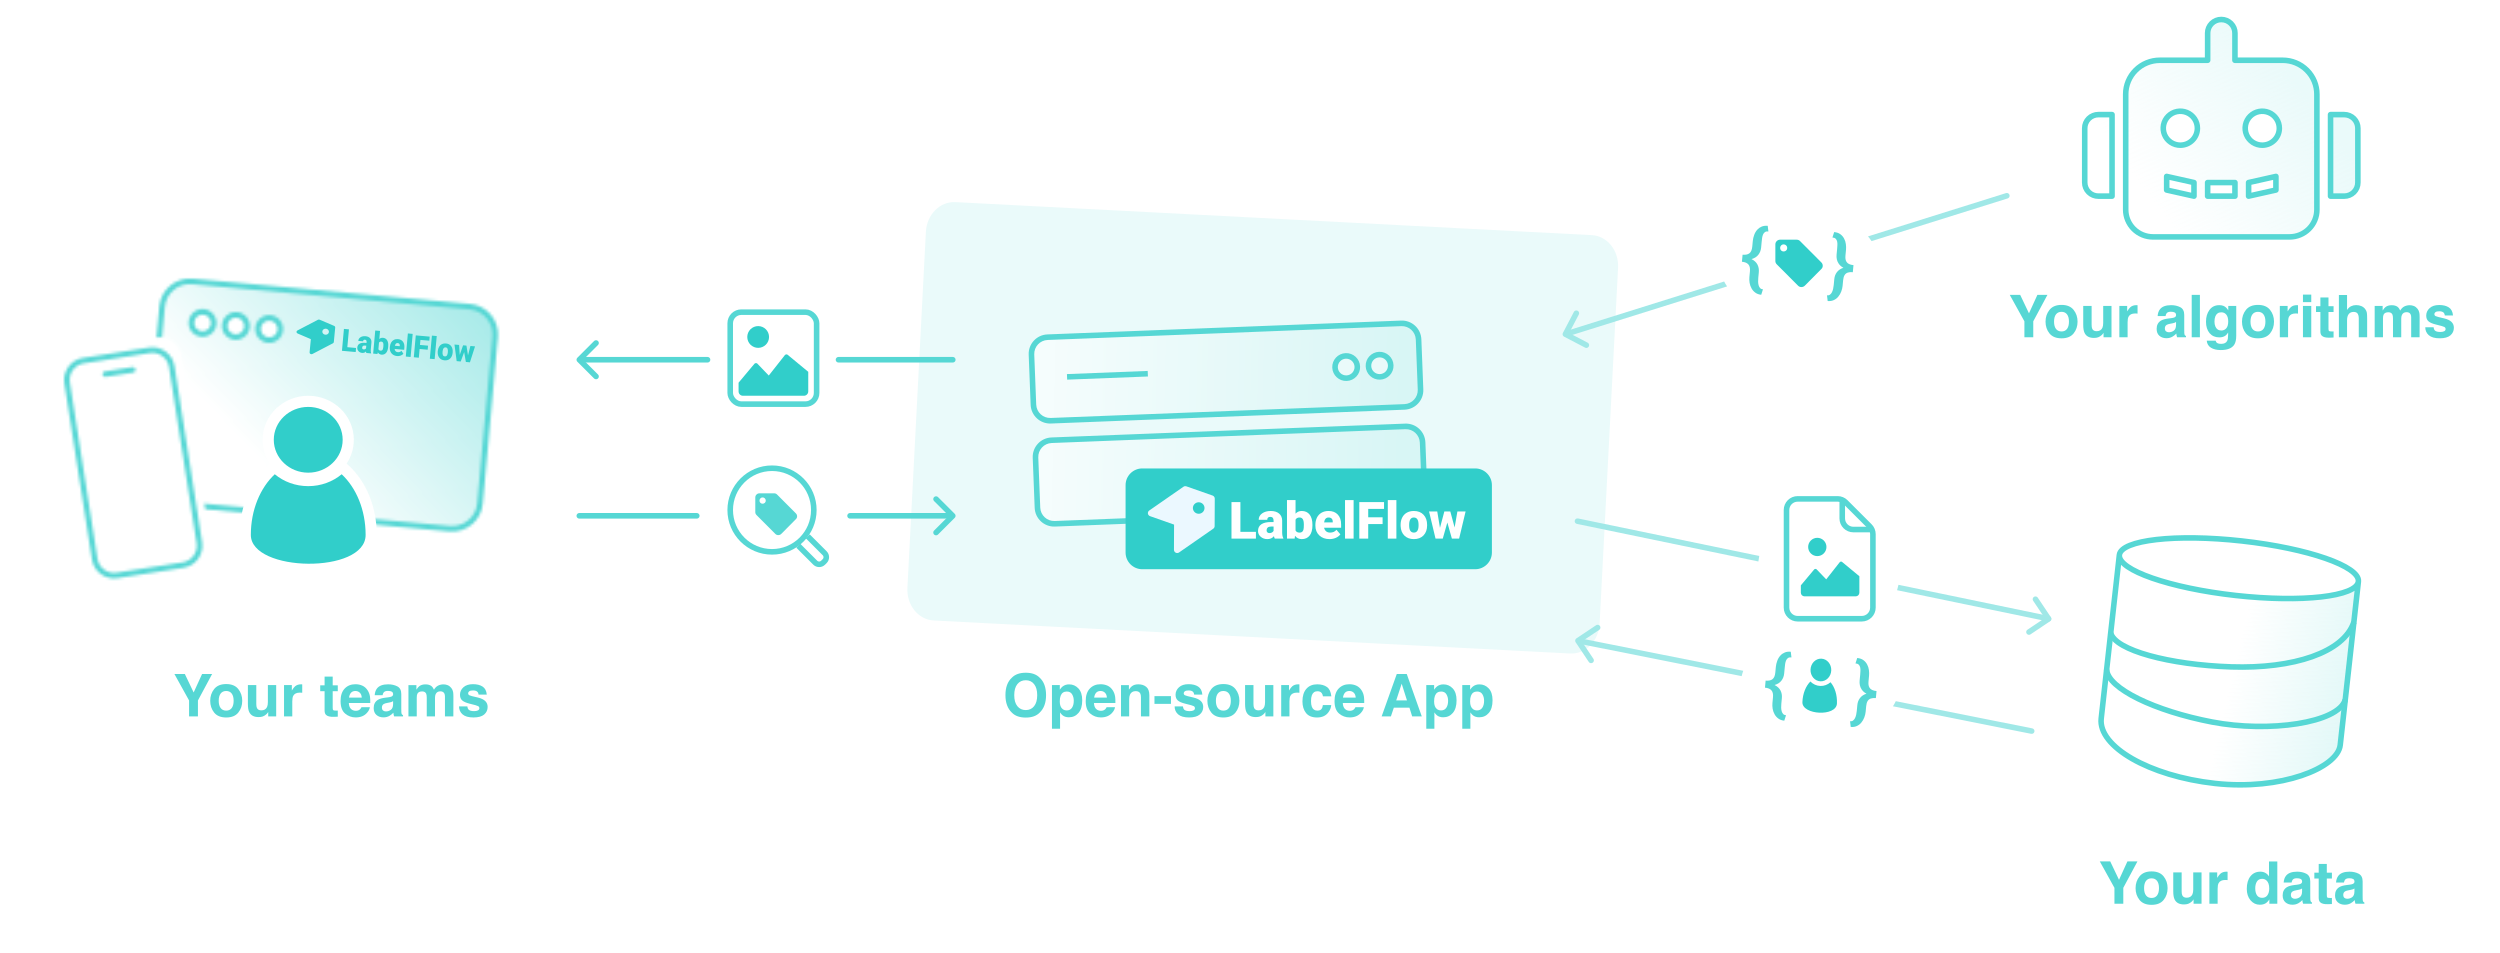 <svg xmlns="http://www.w3.org/2000/svg" width="897" height="342" fill="none" viewBox="0 0 897 342"><g clip-path="url(#clip0)"><path fill="#EAFAFA" d="M571.159 84.368L342.775 72.518C337.259 72.232 332.529 77.006 332.208 83.182L325.58 210.927C325.26 217.102 329.471 222.341 334.987 222.627L563.37 234.476C568.886 234.763 573.617 229.988 573.937 223.813L580.565 96.068C580.886 89.892 576.674 84.654 571.159 84.368Z"/><path fill="#fff" d="M794.736 281.093C818.417 283.722 838.758 275.559 839.672 267.323L846.189 208.641C843.357 213.698 826.038 216.328 802.357 213.698C778.676 211.069 759.867 204.198 760.431 199.119L753.915 257.8C752.8 267.838 771.055 278.463 794.736 281.093Z"/><path fill="url(#paint0_linear)" fill-opacity=".5" d="M794.736 281.093C818.417 283.722 838.758 275.559 839.672 267.323L846.189 208.641C843.357 213.698 826.038 216.328 802.357 213.698C778.676 211.069 759.867 204.198 760.431 199.119L753.915 257.8C752.8 267.838 771.055 278.463 794.736 281.093Z"/><path fill="#fff" d="M846.188 208.642C845.589 214.043 825.905 216.29 802.224 213.66C778.543 211.031 759.831 204.52 760.431 199.119C761.031 193.717 780.715 191.47 804.396 194.1C828.077 196.73 846.788 203.24 846.188 208.642Z"/><path stroke="#56D7D4" stroke-width="2" d="M846.188 208.642C845.589 214.043 825.905 216.29 802.224 213.66C778.543 211.031 759.831 204.52 760.431 199.119M846.188 208.642C846.788 203.24 828.077 196.73 804.396 194.1C780.715 191.47 761.031 193.717 760.431 199.119M846.188 208.642C843.216 235.409 842.645 240.556 839.672 267.323C838.758 275.559 818.417 283.722 794.736 281.093C771.055 278.463 752.8 267.838 753.915 257.8C756.887 231.033 757.459 225.886 760.431 199.119"/><path stroke="#56D7D4" stroke-width="2" d="M844.573 223.194C840.955 234.158 822.761 240.016 800.553 239.279C778.344 238.543 758.968 233.309 757.322 227.127"/><path stroke="#56D7D4" stroke-width="2" d="M841.477 251.075C838.994 259.431 814.094 262.975 793.664 259.053C773.235 255.132 756.279 247.055 755.863 240.265"/><path stroke="#A0E8E7" stroke-linecap="round" stroke-linejoin="round" stroke-width="2" d="M569.18 123.838L561.659 119.908L565.589 112.388"/><path fill="#A0E8E7" fill-rule="evenodd" d="M563.269 118.356C562.742 118.521 562.448 119.082 562.614 119.609C562.779 120.136 563.34 120.429 563.867 120.264L619.678 102.763C619.285 102.19 618.932 101.601 618.621 100.999L563.269 118.356ZM670.24 84.812C670.701 85.362 671.124 85.929 671.506 86.511L720.354 71.194C720.881 71.029 721.174 70.468 721.009 69.941C720.844 69.414 720.283 69.121 719.756 69.286L670.24 84.812Z" clip-rule="evenodd"/><path fill="#56D7D4" d="M631.931 105.762L632.549 103.805C632.126 103.783 631.791 103.641 631.543 103.379C631.303 103.127 631.126 102.804 631.01 102.411C630.894 102.017 630.828 101.582 630.814 101.105C630.807 100.636 630.825 100.175 630.868 99.72L631.062 97.66C631.156 96.657 630.995 95.749 630.578 94.936C630.162 94.124 629.45 93.466 628.443 92.963C629.518 92.656 630.336 92.138 630.898 91.409C631.468 90.68 631.8 89.815 631.894 88.812L632.088 86.752C632.131 86.297 632.183 85.838 632.243 85.376C632.313 84.907 632.429 84.489 632.591 84.121C632.753 83.754 632.984 83.47 633.283 83.268C633.584 83.058 633.99 82.986 634.502 83.052L634.259 81.027C633.442 80.95 632.724 81.039 632.105 81.296C631.485 81.552 630.972 81.907 630.563 82.362C630.072 82.885 629.689 83.521 629.415 84.269C629.141 85.008 628.971 85.736 628.903 86.452L628.709 88.512C628.602 89.65 628.264 90.438 627.696 90.878C627.128 91.317 626.308 91.487 625.238 91.386L625 93.914C626.07 94.015 626.844 94.334 627.32 94.872C627.796 95.41 627.982 96.239 627.876 97.36L627.682 99.42C627.62 100.086 627.644 100.772 627.756 101.48C627.876 102.197 628.111 102.865 628.46 103.484C628.787 104.076 629.237 104.582 629.809 105.001C630.39 105.43 631.097 105.683 631.931 105.762ZM655.527 105.968L655.769 108.006C656.603 108.084 657.341 107.971 657.981 107.666C658.63 107.37 659.171 106.949 659.605 106.403C660.037 105.883 660.383 105.278 660.643 104.588C660.903 103.899 661.065 103.225 661.126 102.568L661.32 100.508C661.358 100.112 661.42 99.761 661.509 99.454C661.606 99.141 661.729 98.872 661.878 98.648C662.155 98.232 662.535 97.949 663.016 97.798C663.499 97.64 664.09 97.593 664.789 97.659L665.027 95.131C664.403 95.073 663.876 94.942 663.444 94.74C663.021 94.539 662.704 94.254 662.492 93.885C662.33 93.615 662.22 93.294 662.162 92.923C662.112 92.553 662.109 92.132 662.153 91.66L662.347 89.6C662.407 88.96 662.39 88.291 662.294 87.593C662.207 86.888 662.005 86.24 661.686 85.649C661.356 84.997 660.901 84.461 660.32 84.041C659.74 83.612 658.999 83.355 658.097 83.27L657.481 85.215C657.996 85.246 658.382 85.393 658.638 85.655C658.895 85.909 659.068 86.231 659.159 86.622C659.25 87.013 659.281 87.445 659.254 87.919C659.235 88.385 659.205 88.845 659.162 89.3L658.968 91.36C658.913 91.942 658.941 92.501 659.052 93.039C659.164 93.568 659.369 94.059 659.666 94.512C659.867 94.82 660.112 95.106 660.401 95.372C660.691 95.637 661.03 95.873 661.418 96.08C660.901 96.243 660.447 96.46 660.057 96.729C659.675 96.991 659.348 97.3 659.077 97.657C658.805 98.014 658.59 98.406 658.43 98.833C658.28 99.261 658.181 99.719 658.135 100.208L657.941 102.268C657.898 102.723 657.826 103.18 657.723 103.638C657.62 104.104 657.474 104.519 657.287 104.884C657.1 105.249 656.86 105.533 656.569 105.735C656.286 105.946 655.939 106.024 655.527 105.968Z"/><path fill="#31CECA" d="M653.482 94.141C653.827 94.487 654 94.892 654 95.358C654 95.824 653.827 96.216 653.482 96.535L647.55 102.521C647.205 102.84 646.801 103 646.336 103C645.872 103 645.48 102.84 645.162 102.521L637.518 94.859C637.173 94.513 637 94.114 637 93.662V87.676C637 87.224 637.166 86.831 637.498 86.499C637.829 86.166 638.234 86 638.712 86H644.644C645.122 86 645.52 86.16 645.838 86.479L653.482 94.141ZM639.966 90.23C640.324 90.23 640.63 90.11 640.882 89.871C641.134 89.632 641.26 89.332 641.26 88.973C641.26 88.614 641.134 88.308 640.882 88.055C640.63 87.802 640.324 87.676 639.966 87.676C639.608 87.676 639.309 87.802 639.07 88.055C638.831 88.308 638.712 88.614 638.712 88.973C638.712 89.332 638.831 89.632 639.07 89.871C639.309 90.11 639.608 90.23 639.966 90.23Z"/><path fill="url(#paint1_linear)" fill-opacity=".5" fill-rule="evenodd" d="M375.852 120.985C372.541 121.115 369.962 123.904 370.092 127.215L370.795 145.201C370.925 148.512 373.714 151.092 377.025 150.962L503.928 145.997C507.239 145.868 509.819 143.079 509.689 139.767L508.985 121.781C508.856 118.47 506.067 115.891 502.755 116.02L375.852 120.985ZM495.157 135.224C497.364 135.138 499.084 133.278 498.997 131.071C498.911 128.863 497.052 127.144 494.844 127.23C492.637 127.317 490.917 129.176 491.004 131.384C491.09 133.591 492.949 135.31 495.157 135.224ZM487.007 131.54C487.094 133.747 485.374 135.607 483.167 135.693C480.959 135.779 479.1 134.06 479.013 131.853C478.927 129.645 480.646 127.786 482.854 127.699C485.061 127.613 486.921 129.332 487.007 131.54ZM377.299 157.957C373.988 158.086 371.408 160.876 371.538 164.187L372.242 182.173C372.371 185.484 375.16 188.063 378.472 187.933L505.375 182.969C508.686 182.839 511.265 180.05 511.135 176.739L510.432 158.753C510.302 155.442 507.513 152.862 504.202 152.992L377.299 157.957Z" clip-rule="evenodd"/><path fill="#56D7D4" d="M370.092 127.215L369.092 127.254L370.092 127.215ZM370.795 145.201L371.794 145.162L370.795 145.201ZM377.025 150.962L377.064 151.961L377.025 150.962ZM503.928 145.997L503.889 144.998L503.928 145.997ZM509.689 139.767L510.688 139.728L509.689 139.767ZM508.985 121.781L507.986 121.82L508.985 121.781ZM371.538 164.187L370.539 164.226L371.538 164.187ZM377.299 157.957L377.338 158.956L377.299 157.957ZM372.242 182.173L373.241 182.134L372.242 182.173ZM511.135 176.739L510.136 176.778L511.135 176.739ZM510.432 158.753L511.431 158.714L510.432 158.753ZM504.202 152.992L504.163 151.993L504.202 152.992ZM371.091 127.176C370.983 124.417 373.132 122.092 375.892 121.984L375.813 119.986C371.95 120.137 368.941 123.391 369.092 127.254L371.091 127.176ZM371.794 145.162L371.091 127.176L369.092 127.254L369.796 145.24L371.794 145.162ZM376.986 149.963C374.227 150.071 371.902 147.921 371.794 145.162L369.796 145.24C369.947 149.103 373.201 152.112 377.064 151.961L376.986 149.963ZM503.889 144.998L376.986 149.963L377.064 151.961L503.967 146.997L503.889 144.998ZM508.69 139.806C508.798 142.566 506.648 144.89 503.889 144.998L503.967 146.997C507.83 146.845 510.839 143.591 510.688 139.728L508.69 139.806ZM507.986 121.82L508.69 139.806L510.688 139.728L509.985 121.742L507.986 121.82ZM502.794 117.019C505.554 116.912 507.878 119.061 507.986 121.82L509.985 121.742C509.833 117.879 506.579 114.87 502.716 115.021L502.794 117.019ZM375.892 121.984L502.794 117.019L502.716 115.021L375.813 119.986L375.892 121.984ZM497.998 131.11C498.063 132.765 496.773 134.16 495.118 134.225L495.196 136.223C497.955 136.115 500.105 133.791 499.997 131.032L497.998 131.11ZM494.883 128.229C496.539 128.165 497.933 129.454 497.998 131.11L499.997 131.032C499.889 128.272 497.564 126.123 494.805 126.231L494.883 128.229ZM492.003 131.344C491.938 129.689 493.228 128.294 494.883 128.229L494.805 126.231C492.046 126.339 489.896 128.663 490.004 131.423L492.003 131.344ZM495.118 134.225C493.462 134.29 492.068 133 492.003 131.344L490.004 131.423C490.112 134.182 492.437 136.331 495.196 136.223L495.118 134.225ZM483.206 136.692C485.965 136.584 488.114 134.26 488.006 131.501L486.008 131.579C486.073 133.234 484.783 134.629 483.128 134.694L483.206 136.692ZM478.014 131.892C478.122 134.651 480.446 136.8 483.206 136.692L483.128 134.694C481.472 134.759 480.077 133.469 480.013 131.813L478.014 131.892ZM482.815 126.7C480.056 126.808 477.906 129.132 478.014 131.892L480.013 131.813C479.948 130.158 481.237 128.763 482.893 128.698L482.815 126.7ZM488.006 131.501C487.899 128.741 485.574 126.592 482.815 126.7L482.893 128.698C484.549 128.634 485.943 129.923 486.008 131.579L488.006 131.501ZM372.537 164.148C372.429 161.388 374.579 159.064 377.338 158.956L377.26 156.958C373.397 157.109 370.388 160.363 370.539 164.226L372.537 164.148ZM373.241 182.134L372.537 164.148L370.539 164.226L371.242 182.212L373.241 182.134ZM378.433 186.934C375.673 187.042 373.349 184.893 373.241 182.134L371.242 182.212C371.394 186.075 374.648 189.084 378.511 188.933L378.433 186.934ZM505.335 181.97L378.433 186.934L378.511 188.933L505.414 183.968L505.335 181.97ZM510.136 176.778C510.244 179.537 508.095 181.862 505.335 181.97L505.414 183.968C509.277 183.817 512.286 180.563 512.135 176.7L510.136 176.778ZM509.432 158.792L510.136 176.778L512.135 176.7L511.431 158.714L509.432 158.792ZM504.241 153.991C507 153.883 509.325 156.033 509.432 158.792L511.431 158.714C511.28 154.851 508.026 151.842 504.163 151.993L504.241 153.991ZM377.338 158.956L504.241 153.991L504.163 151.993L377.26 156.958L377.338 158.956Z"/><path stroke="#56D7D4" stroke-width="2" d="M382.857 135.22L411.835 134.086"/><path stroke="#56D7D4" stroke-linecap="round" stroke-linejoin="round" stroke-width="2" d="M207.857 185.075H250M339.857 185.075H305"/><path stroke="#56D7D4" stroke-linecap="round" stroke-linejoin="round" stroke-width="2" d="M335.857 191.075L341.857 185.075L335.857 179.074"/><path stroke="#56D7D4" stroke-linecap="round" stroke-linejoin="round" stroke-width="2" d="M209.857 129.074H253.857M341.857 129.074H300.857H341.857Z"/><path stroke="#56D7D4" stroke-linecap="round" stroke-linejoin="round" stroke-width="2" d="M213.857 135.074L207.857 129.074L213.857 123.074"/><path stroke="#56D7D4" stroke-width="2" d="M641 183C641 180.791 642.791 179 645 179H659.343C660.404 179 661.421 179.422 662.172 180.172L670.828 188.829C671.579 189.579 672 190.596 672 191.657V218C672 220.209 670.209 222 668 222H645C642.791 222 641 220.209 641 218V183Z"/><path stroke="#56D7D4" stroke-width="2" d="M661 179V186C661 188.209 662.791 190 665 190H672"/><path fill="#31CECA" d="M655.328 196.25C655.328 197.12 654.982 197.955 654.367 198.57C653.751 199.186 652.917 199.531 652.046 199.531C651.176 199.531 650.342 199.186 649.726 198.57C649.111 197.955 648.765 197.12 648.765 196.25C648.765 195.38 649.111 194.545 649.726 193.93C650.342 193.314 651.176 192.969 652.046 192.969C652.917 192.969 653.751 193.314 654.367 193.93C654.982 194.545 655.328 195.38 655.328 196.25V196.25ZM660.873 201.57C660.75 201.508 660.611 201.487 660.475 201.508C660.339 201.53 660.213 201.594 660.116 201.692L655.246 207.873L651.755 204.235C651.629 204.151 651.478 204.114 651.327 204.128C651.176 204.143 651.035 204.21 650.928 204.317L646.143 210.031V212.656C646.143 213.004 646.281 213.338 646.527 213.584C646.773 213.83 647.107 213.969 647.455 213.969H665.83C666.003 213.969 666.173 213.935 666.333 213.869C666.492 213.803 666.637 213.706 666.758 213.584C666.88 213.462 666.977 213.318 667.043 213.159C667.109 212.999 667.143 212.829 667.143 212.656V206.75L660.873 201.57V201.57Z"/><path fill="#56D7D4" d="M72.504 241.84H76.104L71.019 251.329V257.043H67.842V251.329L62.582 241.84H66.326L69.482 248.462L72.504 241.84ZM81.158 254.97C82.017 254.97 82.677 254.664 83.138 254.052C83.599 253.44 83.829 252.57 83.829 251.442C83.829 250.315 83.599 249.448 83.138 248.843C82.677 248.231 82.017 247.925 81.158 247.925C80.298 247.925 79.635 248.231 79.167 248.843C78.707 249.448 78.476 250.315 78.476 251.442C78.476 252.57 78.707 253.44 79.167 254.052C79.635 254.664 80.298 254.97 81.158 254.97ZM86.913 251.442C86.913 253.093 86.439 254.506 85.49 255.682C84.541 256.85 83.1 257.435 81.168 257.435C79.236 257.435 77.795 256.85 76.847 255.682C75.898 254.506 75.423 253.093 75.423 251.442C75.423 249.82 75.898 248.414 76.847 247.224C77.795 246.034 79.236 245.44 81.168 245.44C83.1 245.44 84.541 246.034 85.49 247.224C86.439 248.414 86.913 249.82 86.913 251.442ZM91.957 245.801V252.577C91.957 253.216 92.032 253.698 92.183 254.021C92.452 254.592 92.978 254.877 93.761 254.877C94.765 254.877 95.453 254.471 95.824 253.66C96.017 253.22 96.113 252.639 96.113 251.917V245.801H99.094V257.043H96.237V255.455C96.209 255.489 96.141 255.592 96.031 255.764C95.921 255.936 95.79 256.087 95.639 256.218C95.178 256.63 94.731 256.912 94.298 257.064C93.872 257.215 93.37 257.291 92.792 257.291C91.128 257.291 90.007 256.692 89.43 255.496C89.106 254.836 88.945 253.863 88.945 252.577V245.801H91.957ZM108.046 245.533C108.101 245.533 108.146 245.536 108.181 245.543C108.222 245.543 108.308 245.546 108.438 245.553V248.565C108.253 248.544 108.088 248.53 107.943 248.524C107.799 248.517 107.682 248.513 107.593 248.513C106.41 248.513 105.616 248.898 105.21 249.668C104.983 250.102 104.87 250.769 104.87 251.669V257.043H101.91V245.801H104.715V247.76C105.169 247.011 105.564 246.499 105.901 246.224C106.451 245.763 107.166 245.533 108.046 245.533ZM114.895 247.998V245.904H116.463V242.768H119.371V245.904H121.197V247.998H119.371V253.938C119.371 254.399 119.43 254.688 119.547 254.805C119.664 254.915 120.021 254.97 120.619 254.97C120.709 254.97 120.802 254.97 120.898 254.97C121.001 254.963 121.101 254.956 121.197 254.949V257.146L119.804 257.198C118.416 257.246 117.467 257.005 116.958 256.476C116.628 256.139 116.463 255.62 116.463 254.918V247.998H114.895ZM127.519 247.925C126.839 247.925 126.309 248.139 125.931 248.565C125.56 248.991 125.326 249.569 125.23 250.298H129.799C129.751 249.521 129.513 248.933 129.087 248.534C128.668 248.128 128.145 247.925 127.519 247.925ZM127.519 245.502C128.455 245.502 129.297 245.677 130.046 246.028C130.796 246.378 131.415 246.932 131.903 247.688C132.343 248.355 132.628 249.129 132.759 250.009C132.835 250.524 132.866 251.267 132.852 252.237H125.157C125.199 253.364 125.553 254.155 126.22 254.609C126.626 254.891 127.114 255.032 127.684 255.032C128.29 255.032 128.781 254.86 129.159 254.516C129.366 254.33 129.548 254.073 129.706 253.742H132.707C132.632 254.409 132.284 255.087 131.666 255.774C130.703 256.868 129.355 257.414 127.623 257.414C126.192 257.414 124.931 256.954 123.837 256.032C122.744 255.111 122.197 253.612 122.197 251.535C122.197 249.589 122.689 248.097 123.672 247.059C124.662 246.021 125.945 245.502 127.519 245.502ZM141.041 251.577C140.855 251.693 140.666 251.79 140.474 251.865C140.288 251.934 140.03 251.999 139.7 252.061L139.04 252.185C138.421 252.295 137.978 252.429 137.71 252.587C137.256 252.855 137.029 253.271 137.029 253.835C137.029 254.337 137.166 254.702 137.442 254.929C137.723 255.149 138.064 255.259 138.463 255.259C139.095 255.259 139.676 255.073 140.206 254.702C140.742 254.33 141.02 253.653 141.041 252.67V251.577ZM139.257 250.205C139.8 250.136 140.188 250.05 140.422 249.947C140.842 249.768 141.051 249.49 141.051 249.111C141.051 248.651 140.89 248.334 140.567 248.163C140.25 247.984 139.783 247.894 139.164 247.894C138.469 247.894 137.978 248.066 137.689 248.41C137.483 248.665 137.345 249.008 137.276 249.442H134.44C134.502 248.458 134.777 247.65 135.265 247.018C136.042 246.028 137.376 245.533 139.267 245.533C140.498 245.533 141.591 245.777 142.547 246.265C143.503 246.753 143.981 247.674 143.981 249.029V254.186C143.981 254.544 143.987 254.977 144.001 255.486C144.022 255.871 144.08 256.132 144.177 256.269C144.273 256.407 144.417 256.52 144.61 256.61V257.043H141.412C141.323 256.816 141.261 256.603 141.227 256.403C141.192 256.204 141.165 255.977 141.144 255.723C140.739 256.163 140.271 256.538 139.742 256.847C139.109 257.211 138.394 257.394 137.596 257.394C136.579 257.394 135.736 257.105 135.069 256.527C134.409 255.943 134.079 255.118 134.079 254.052C134.079 252.67 134.612 251.669 135.678 251.051C136.262 250.714 137.122 250.473 138.256 250.329L139.257 250.205ZM159.163 245.553C159.658 245.553 160.146 245.649 160.627 245.842C161.109 246.034 161.545 246.371 161.937 246.853C162.254 247.245 162.467 247.726 162.577 248.297C162.646 248.675 162.68 249.228 162.68 249.957L162.659 257.043H159.648V249.885C159.648 249.459 159.579 249.108 159.441 248.833C159.18 248.31 158.699 248.049 157.997 248.049C157.186 248.049 156.626 248.386 156.316 249.06C156.158 249.417 156.079 249.847 156.079 250.349V257.043H153.119V250.349C153.119 249.682 153.05 249.197 152.913 248.895C152.665 248.352 152.18 248.08 151.458 248.08C150.619 248.08 150.056 248.352 149.767 248.895C149.609 249.204 149.53 249.665 149.53 250.277V257.043H146.549V245.821H149.406V247.461C149.77 246.877 150.114 246.461 150.437 246.213C151.008 245.773 151.747 245.553 152.655 245.553C153.514 245.553 154.209 245.742 154.738 246.12C155.164 246.471 155.488 246.921 155.708 247.472C156.093 246.811 156.571 246.327 157.141 246.017C157.746 245.708 158.42 245.553 159.163 245.553ZM167.682 253.454C167.744 253.976 167.878 254.348 168.085 254.568C168.449 254.96 169.123 255.155 170.106 255.155C170.684 255.155 171.141 255.07 171.478 254.898C171.822 254.726 171.994 254.468 171.994 254.124C171.994 253.794 171.856 253.543 171.581 253.371C171.306 253.199 170.285 252.904 168.518 252.484C167.246 252.168 166.348 251.772 165.826 251.298C165.303 250.83 165.042 250.157 165.042 249.276C165.042 248.238 165.448 247.348 166.259 246.605C167.077 245.856 168.225 245.481 169.704 245.481C171.107 245.481 172.248 245.763 173.128 246.327C174.015 246.884 174.524 247.85 174.655 249.225H171.715C171.674 248.847 171.567 248.548 171.395 248.328C171.072 247.929 170.522 247.729 169.745 247.729C169.106 247.729 168.648 247.829 168.373 248.028C168.105 248.228 167.971 248.462 167.971 248.73C167.971 249.067 168.115 249.311 168.404 249.462C168.693 249.62 169.714 249.892 171.468 250.277C172.636 250.552 173.513 250.968 174.098 251.525C174.675 252.089 174.964 252.794 174.964 253.639C174.964 254.753 174.548 255.664 173.716 256.373C172.891 257.074 171.612 257.425 169.879 257.425C168.112 257.425 166.806 257.053 165.96 256.311C165.121 255.561 164.702 254.609 164.702 253.454H167.682Z"/><path fill="#56D7D4" d="M368.046 254.774C369.304 254.774 370.301 254.31 371.037 253.381C371.779 252.453 372.151 251.133 372.151 249.421C372.151 247.716 371.779 246.399 371.037 245.471C370.301 244.535 369.304 244.068 368.046 244.068C366.787 244.068 365.783 244.532 365.034 245.46C364.284 246.389 363.91 247.709 363.91 249.421C363.91 251.133 364.284 252.453 365.034 253.381C365.783 254.31 366.787 254.774 368.046 254.774ZM375.327 249.421C375.327 252.151 374.561 254.241 373.027 255.692C371.879 256.875 370.218 257.466 368.046 257.466C365.873 257.466 364.212 256.875 363.064 255.692C361.524 254.241 360.754 252.151 360.754 249.421C360.754 246.636 361.524 244.546 363.064 243.15C364.212 241.967 365.873 241.376 368.046 241.376C370.218 241.376 371.879 241.967 373.027 243.15C374.561 244.546 375.327 246.636 375.327 249.421ZM385.27 251.422C385.27 250.555 385.071 249.789 384.672 249.122C384.28 248.455 383.64 248.121 382.753 248.121C381.688 248.121 380.955 248.627 380.556 249.637C380.35 250.174 380.247 250.855 380.247 251.68C380.247 252.986 380.594 253.904 381.289 254.434C381.701 254.743 382.19 254.898 382.753 254.898C383.572 254.898 384.194 254.581 384.62 253.949C385.053 253.316 385.27 252.474 385.27 251.422ZM383.599 245.553C384.912 245.553 386.023 246.038 386.931 247.007C387.845 247.977 388.302 249.4 388.302 251.277C388.302 253.258 387.855 254.767 386.962 255.805C386.075 256.844 384.93 257.363 383.527 257.363C382.633 257.363 381.89 257.139 381.299 256.692C380.976 256.445 380.66 256.084 380.35 255.609V261.468H377.442V245.801H380.257V247.461C380.574 246.973 380.911 246.588 381.268 246.306C381.921 245.804 382.698 245.553 383.599 245.553ZM394.872 247.925C394.192 247.925 393.662 248.139 393.284 248.565C392.913 248.991 392.679 249.569 392.583 250.298H397.152C397.104 249.521 396.866 248.933 396.44 248.534C396.021 248.128 395.498 247.925 394.872 247.925ZM394.872 245.502C395.808 245.502 396.65 245.677 397.399 246.028C398.149 246.378 398.768 246.932 399.256 247.688C399.696 248.355 399.981 249.129 400.112 250.009C400.188 250.524 400.218 251.267 400.205 252.237H392.51C392.552 253.364 392.906 254.155 393.573 254.609C393.979 254.891 394.467 255.032 395.037 255.032C395.643 255.032 396.134 254.86 396.512 254.516C396.719 254.33 396.901 254.073 397.059 253.742H400.06C399.985 254.409 399.637 255.087 399.019 255.774C398.056 256.868 396.708 257.414 394.976 257.414C393.545 257.414 392.284 256.954 391.19 256.032C390.097 255.111 389.55 253.612 389.55 251.535C389.55 249.589 390.042 248.097 391.025 247.059C392.015 246.021 393.298 245.502 394.872 245.502ZM408.425 245.533C409.587 245.533 410.536 245.838 411.272 246.45C412.014 247.056 412.386 248.063 412.386 249.472V257.043H409.374V250.205C409.374 249.613 409.295 249.16 409.137 248.843C408.848 248.266 408.298 247.977 407.486 247.977C406.489 247.977 405.805 248.4 405.434 249.246C405.241 249.692 405.145 250.263 405.145 250.958V257.043H402.216V245.821H405.052V247.461C405.431 246.884 405.788 246.468 406.125 246.213C406.73 245.759 407.497 245.533 408.425 245.533ZM414.222 249.761H420.142V252.546H414.222V249.761ZM424.432 253.454C424.494 253.976 424.628 254.348 424.835 254.568C425.199 254.96 425.873 255.155 426.856 255.155C427.434 255.155 427.891 255.07 428.228 254.898C428.572 254.726 428.744 254.468 428.744 254.124C428.744 253.794 428.606 253.543 428.331 253.371C428.056 253.199 427.035 252.904 425.268 252.484C423.996 252.168 423.098 251.772 422.576 251.298C422.053 250.83 421.792 250.157 421.792 249.276C421.792 248.238 422.198 247.348 423.009 246.605C423.827 245.856 424.976 245.481 426.454 245.481C427.857 245.481 428.998 245.763 429.878 246.327C430.765 246.884 431.274 247.85 431.405 249.225H428.465C428.424 248.847 428.317 248.548 428.145 248.328C427.822 247.929 427.272 247.729 426.495 247.729C425.856 247.729 425.399 247.829 425.123 248.028C424.855 248.228 424.721 248.462 424.721 248.73C424.721 249.067 424.866 249.311 425.154 249.462C425.443 249.62 426.464 249.892 428.218 250.277C429.387 250.552 430.263 250.968 430.848 251.525C431.425 252.089 431.714 252.794 431.714 253.639C431.714 254.753 431.298 255.664 430.466 256.373C429.641 257.074 428.362 257.425 426.629 257.425C424.862 257.425 423.556 257.053 422.71 256.311C421.871 255.561 421.452 254.609 421.452 253.454H424.432ZM438.944 254.97C439.804 254.97 440.464 254.664 440.925 254.052C441.385 253.44 441.616 252.57 441.616 251.442C441.616 250.315 441.385 249.448 440.925 248.843C440.464 248.231 439.804 247.925 438.944 247.925C438.085 247.925 437.421 248.231 436.954 248.843C436.493 249.448 436.263 250.315 436.263 251.442C436.263 252.57 436.493 253.44 436.954 254.052C437.421 254.664 438.085 254.97 438.944 254.97ZM444.7 251.442C444.7 253.093 444.225 254.506 443.276 255.682C442.327 256.85 440.887 257.435 438.955 257.435C437.022 257.435 435.582 256.85 434.633 255.682C433.684 254.506 433.21 253.093 433.21 251.442C433.21 249.82 433.684 248.414 434.633 247.224C435.582 246.034 437.022 245.44 438.955 245.44C440.887 245.44 442.327 246.034 443.276 247.224C444.225 248.414 444.7 249.82 444.7 251.442ZM449.743 245.801V252.577C449.743 253.216 449.819 253.698 449.97 254.021C450.238 254.592 450.764 254.877 451.548 254.877C452.552 254.877 453.24 254.471 453.611 253.66C453.803 253.22 453.9 252.639 453.9 251.917V245.801H456.88V257.043H454.023V255.455C453.996 255.489 453.927 255.592 453.817 255.764C453.707 255.936 453.576 256.087 453.425 256.218C452.964 256.63 452.518 256.912 452.084 257.064C451.658 257.215 451.156 257.291 450.579 257.291C448.915 257.291 447.794 256.692 447.216 255.496C446.893 254.836 446.731 253.863 446.731 252.577V245.801H449.743ZM465.833 245.533C465.888 245.533 465.933 245.536 465.967 245.543C466.008 245.543 466.094 245.546 466.225 245.553V248.565C466.039 248.544 465.874 248.53 465.73 248.524C465.585 248.517 465.469 248.513 465.379 248.513C464.196 248.513 463.402 248.898 462.997 249.668C462.77 250.102 462.656 250.769 462.656 251.669V257.043H459.696V245.801H462.502V247.76C462.955 247.011 463.351 246.499 463.688 246.224C464.238 245.763 464.953 245.533 465.833 245.533ZM474.672 249.833C474.617 249.414 474.476 249.036 474.249 248.699C473.919 248.245 473.407 248.018 472.712 248.018C471.722 248.018 471.045 248.51 470.681 249.493C470.488 250.016 470.392 250.71 470.392 251.577C470.392 252.402 470.488 253.065 470.681 253.567C471.031 254.502 471.691 254.97 472.661 254.97C473.348 254.97 473.837 254.784 474.125 254.413C474.414 254.042 474.59 253.56 474.651 252.969H477.653C477.584 253.863 477.261 254.709 476.683 255.506C475.762 256.792 474.397 257.435 472.589 257.435C470.78 257.435 469.45 256.899 468.597 255.826C467.745 254.753 467.318 253.361 467.318 251.649C467.318 249.717 467.789 248.214 468.731 247.141C469.673 246.069 470.973 245.533 472.63 245.533C474.04 245.533 475.191 245.849 476.085 246.481C476.986 247.114 477.519 248.231 477.684 249.833H474.672ZM484.151 247.925C483.47 247.925 482.941 248.139 482.562 248.565C482.191 248.991 481.957 249.569 481.861 250.298H486.43C486.382 249.521 486.145 248.933 485.718 248.534C485.299 248.128 484.776 247.925 484.151 247.925ZM484.151 245.502C485.086 245.502 485.928 245.677 486.678 246.028C487.427 246.378 488.046 246.932 488.534 247.688C488.974 248.355 489.26 249.129 489.39 250.009C489.466 250.524 489.497 251.267 489.483 252.237H481.789C481.83 253.364 482.184 254.155 482.851 254.609C483.257 254.891 483.745 255.032 484.316 255.032C484.921 255.032 485.412 254.86 485.791 254.516C485.997 254.33 486.179 254.073 486.337 253.742H489.339C489.263 254.409 488.916 255.087 488.297 255.774C487.334 256.868 485.987 257.414 484.254 257.414C482.824 257.414 481.562 256.954 480.469 256.032C479.375 255.111 478.829 253.612 478.829 251.535C478.829 249.589 479.32 248.097 480.304 247.059C481.294 246.021 482.576 245.502 484.151 245.502ZM500.963 251.298H504.82L502.922 245.316L500.963 251.298ZM501.159 241.84H504.748L510.132 257.043H506.687L505.707 253.918H500.107L499.055 257.043H495.733L501.159 241.84ZM519.579 251.422C519.579 250.555 519.38 249.789 518.981 249.122C518.589 248.455 517.95 248.121 517.063 248.121C515.997 248.121 515.265 248.627 514.866 249.637C514.66 250.174 514.556 250.855 514.556 251.68C514.556 252.986 514.904 253.904 515.598 254.434C516.011 254.743 516.499 254.898 517.063 254.898C517.881 254.898 518.503 254.581 518.93 253.949C519.363 253.316 519.579 252.474 519.579 251.422ZM517.909 245.553C519.222 245.553 520.332 246.038 521.24 247.007C522.155 247.977 522.612 249.4 522.612 251.277C522.612 253.258 522.165 254.767 521.271 255.805C520.384 256.844 519.239 257.363 517.836 257.363C516.942 257.363 516.2 257.139 515.609 256.692C515.285 256.445 514.969 256.084 514.66 255.609V261.468H511.751V245.801H514.567V247.461C514.883 246.973 515.22 246.588 515.578 246.306C516.231 245.804 517.008 245.553 517.909 245.553ZM532.493 251.422C532.493 250.555 532.293 249.789 531.894 249.122C531.502 248.455 530.863 248.121 529.976 248.121C528.91 248.121 528.178 248.627 527.779 249.637C527.573 250.174 527.47 250.855 527.47 251.68C527.47 252.986 527.817 253.904 528.511 254.434C528.924 254.743 529.412 254.898 529.976 254.898C530.794 254.898 531.417 254.581 531.843 253.949C532.276 253.316 532.493 252.474 532.493 251.422ZM530.822 245.553C532.135 245.553 533.246 246.038 534.153 247.007C535.068 247.977 535.525 249.4 535.525 251.277C535.525 253.258 535.078 254.767 534.184 255.805C533.297 256.844 532.152 257.363 530.75 257.363C529.856 257.363 529.113 257.139 528.522 256.692C528.199 256.445 527.882 256.084 527.573 255.609V261.468H524.664V245.801H527.48V247.461C527.796 246.973 528.133 246.588 528.491 246.306C529.144 245.804 529.921 245.553 530.822 245.553Z"/><path fill="#56D7D4" d="M763.323 309.061H766.922L761.838 318.55V324.264H758.661V318.55L753.401 309.061H757.145L760.301 315.683L763.323 309.061ZM771.976 322.191C772.836 322.191 773.496 321.885 773.957 321.273C774.417 320.661 774.648 319.791 774.648 318.664C774.648 317.536 774.417 316.67 773.957 316.064C773.496 315.453 772.836 315.147 771.976 315.147C771.117 315.147 770.453 315.453 769.986 316.064C769.525 316.67 769.295 317.536 769.295 318.664C769.295 319.791 769.525 320.661 769.986 321.273C770.453 321.885 771.117 322.191 771.976 322.191ZM777.732 318.664C777.732 320.314 777.257 321.727 776.308 322.903C775.359 324.072 773.919 324.656 771.987 324.656C770.054 324.656 768.614 324.072 767.665 322.903C766.716 321.727 766.242 320.314 766.242 318.664C766.242 317.041 766.716 315.635 767.665 314.445C768.614 313.256 770.054 312.661 771.987 312.661C773.919 312.661 775.359 313.256 776.308 314.445C777.257 315.635 777.732 317.041 777.732 318.664ZM782.775 313.022V319.798C782.775 320.438 782.851 320.919 783.002 321.242C783.27 321.813 783.796 322.098 784.58 322.098C785.584 322.098 786.272 321.693 786.643 320.881C786.835 320.441 786.932 319.86 786.932 319.138V313.022H789.912V324.264H787.055V322.676C787.028 322.71 786.959 322.813 786.849 322.985C786.739 323.157 786.608 323.308 786.457 323.439C785.997 323.852 785.55 324.134 785.116 324.285C784.69 324.436 784.188 324.512 783.611 324.512C781.947 324.512 780.826 323.913 780.248 322.717C779.925 322.057 779.763 321.084 779.763 319.798V313.022H782.775ZM798.865 312.754C798.92 312.754 798.965 312.757 798.999 312.764C799.04 312.764 799.126 312.767 799.257 312.774V315.786C799.071 315.765 798.906 315.752 798.762 315.745C798.617 315.738 798.501 315.734 798.411 315.734C797.228 315.734 796.434 316.12 796.029 316.89C795.802 317.323 795.688 317.99 795.688 318.891V324.264H792.728V313.022H795.534V314.982C795.987 314.232 796.383 313.72 796.72 313.445C797.27 312.984 797.985 312.754 798.865 312.754ZM811.015 312.754C811.696 312.754 812.301 312.905 812.83 313.208C813.36 313.503 813.789 313.916 814.119 314.445V309.082H817.1V324.264H814.243V322.707C813.824 323.374 813.346 323.858 812.81 324.161C812.273 324.464 811.606 324.615 810.809 324.615C809.495 324.615 808.388 324.085 807.488 323.026C806.594 321.961 806.147 320.596 806.147 318.932C806.147 317.013 806.587 315.504 807.467 314.404C808.354 313.304 809.537 312.754 811.015 312.754ZM811.654 322.139C812.486 322.139 813.119 321.83 813.552 321.211C813.985 320.592 814.202 319.791 814.202 318.808C814.202 317.433 813.855 316.45 813.16 315.858C812.734 315.501 812.239 315.322 811.675 315.322C810.816 315.322 810.183 315.648 809.777 316.302C809.378 316.948 809.179 317.753 809.179 318.715C809.179 319.753 809.382 320.585 809.788 321.211C810.2 321.83 810.822 322.139 811.654 322.139ZM825.981 318.798C825.795 318.915 825.606 319.011 825.413 319.087C825.228 319.155 824.97 319.221 824.64 319.282L823.98 319.406C823.361 319.516 822.917 319.65 822.649 319.808C822.195 320.077 821.968 320.493 821.968 321.056C821.968 321.558 822.106 321.923 822.381 322.15C822.663 322.37 823.003 322.48 823.402 322.48C824.035 322.48 824.616 322.294 825.145 321.923C825.681 321.552 825.96 320.874 825.981 319.891V318.798ZM824.196 317.426C824.739 317.357 825.128 317.271 825.362 317.168C825.781 316.989 825.991 316.711 825.991 316.333C825.991 315.872 825.829 315.556 825.506 315.384C825.19 315.205 824.722 315.116 824.103 315.116C823.409 315.116 822.917 315.288 822.629 315.631C822.422 315.886 822.285 316.23 822.216 316.663H819.38C819.441 315.679 819.717 314.872 820.205 314.239C820.982 313.249 822.316 312.754 824.207 312.754C825.437 312.754 826.531 312.998 827.486 313.486C828.442 313.974 828.92 314.896 828.92 316.25V321.407C828.92 321.765 828.927 322.198 828.941 322.707C828.961 323.092 829.02 323.353 829.116 323.491C829.212 323.628 829.357 323.742 829.549 323.831V324.264H826.352C826.263 324.037 826.201 323.824 826.166 323.625C826.132 323.425 826.104 323.198 826.084 322.944C825.678 323.384 825.21 323.759 824.681 324.068C824.048 324.433 823.333 324.615 822.536 324.615C821.518 324.615 820.676 324.326 820.009 323.748C819.349 323.164 819.019 322.339 819.019 321.273C819.019 319.891 819.552 318.891 820.617 318.272C821.202 317.935 822.061 317.694 823.196 317.55L824.196 317.426ZM830.385 315.219V313.125H831.952V309.99H834.861V313.125H836.687V315.219H834.861V321.16C834.861 321.62 834.919 321.909 835.036 322.026C835.153 322.136 835.511 322.191 836.109 322.191C836.198 322.191 836.291 322.191 836.387 322.191C836.491 322.184 836.59 322.177 836.687 322.17V324.367L835.294 324.419C833.905 324.467 832.956 324.226 832.448 323.697C832.117 323.36 831.952 322.841 831.952 322.139V315.219H830.385ZM844.773 318.798C844.587 318.915 844.398 319.011 844.206 319.087C844.02 319.155 843.762 319.221 843.432 319.282L842.772 319.406C842.153 319.516 841.71 319.65 841.441 319.808C840.988 320.077 840.761 320.493 840.761 321.056C840.761 321.558 840.898 321.923 841.173 322.15C841.455 322.37 841.795 322.48 842.194 322.48C842.827 322.48 843.408 322.294 843.937 321.923C844.474 321.552 844.752 320.874 844.773 319.891V318.798ZM842.988 317.426C843.532 317.357 843.92 317.271 844.154 317.168C844.573 316.989 844.783 316.711 844.783 316.333C844.783 315.872 844.622 315.556 844.298 315.384C843.982 315.205 843.514 315.116 842.896 315.116C842.201 315.116 841.71 315.288 841.421 315.631C841.214 315.886 841.077 316.23 841.008 316.663H838.172C838.234 315.679 838.509 314.872 838.997 314.239C839.774 313.249 841.108 312.754 842.999 312.754C844.23 312.754 845.323 312.998 846.279 313.486C847.234 313.974 847.712 314.896 847.712 316.25V321.407C847.712 321.765 847.719 322.198 847.733 322.707C847.754 323.092 847.812 323.353 847.908 323.491C848.005 323.628 848.149 323.742 848.341 323.831V324.264H845.144C845.055 324.037 844.993 323.824 844.958 323.625C844.924 323.425 844.897 323.198 844.876 322.944C844.47 323.384 844.003 323.759 843.473 324.068C842.841 324.433 842.126 324.615 841.328 324.615C840.31 324.615 839.468 324.326 838.801 323.748C838.141 323.164 837.811 322.339 837.811 321.273C837.811 319.891 838.344 318.891 839.409 318.272C839.994 317.935 840.853 317.694 841.988 317.55L842.988 317.426Z"/><path fill="#56D7D4" d="M731.019 105.797H734.619L729.534 115.286V121H726.357V115.286L721.097 105.797H724.841L727.997 112.419L731.019 105.797ZM739.673 118.927C740.532 118.927 741.192 118.621 741.653 118.009C742.114 117.397 742.344 116.527 742.344 115.399C742.344 114.272 742.114 113.405 741.653 112.8C741.192 112.188 740.532 111.882 739.673 111.882C738.813 111.882 738.15 112.188 737.682 112.8C737.221 113.405 736.991 114.272 736.991 115.399C736.991 116.527 737.221 117.397 737.682 118.009C738.15 118.621 738.813 118.927 739.673 118.927ZM745.428 115.399C745.428 117.05 744.954 118.463 744.005 119.639C743.056 120.807 741.615 121.392 739.683 121.392C737.751 121.392 736.31 120.807 735.361 119.639C734.413 118.463 733.938 117.05 733.938 115.399C733.938 113.777 734.413 112.371 735.361 111.181C736.31 109.991 737.751 109.397 739.683 109.397C741.615 109.397 743.056 109.991 744.005 111.181C744.954 112.371 745.428 113.777 745.428 115.399ZM750.472 109.758V116.534C750.472 117.173 750.547 117.655 750.698 117.978C750.967 118.549 751.493 118.834 752.276 118.834C753.28 118.834 753.968 118.428 754.339 117.617C754.532 117.177 754.628 116.596 754.628 115.874V109.758H757.609V121H754.752V119.412C754.724 119.446 754.656 119.549 754.546 119.721C754.436 119.893 754.305 120.044 754.154 120.175C753.693 120.587 753.246 120.869 752.813 121.021C752.386 121.172 751.885 121.248 751.307 121.248C749.643 121.248 748.522 120.649 747.945 119.453C747.621 118.793 747.46 117.82 747.46 116.534V109.758H750.472ZM766.561 109.49C766.616 109.49 766.661 109.493 766.696 109.5C766.737 109.5 766.823 109.503 766.953 109.51V112.522C766.768 112.501 766.603 112.487 766.458 112.481C766.314 112.474 766.197 112.47 766.108 112.47C764.925 112.47 764.131 112.855 763.725 113.625C763.498 114.059 763.385 114.726 763.385 115.626V121H760.425V109.758H763.23V111.717C763.684 110.968 764.079 110.456 764.416 110.181C764.966 109.72 765.681 109.49 766.561 109.49ZM780.764 115.534C780.578 115.65 780.389 115.747 780.197 115.822C780.011 115.891 779.753 115.956 779.423 116.018L778.763 116.142C778.144 116.252 777.701 116.386 777.432 116.544C776.979 116.812 776.752 117.228 776.752 117.792C776.752 118.294 776.889 118.659 777.164 118.886C777.446 119.106 777.787 119.216 778.185 119.216C778.818 119.216 779.399 119.03 779.928 118.659C780.465 118.287 780.743 117.61 780.764 116.627V115.534ZM778.98 114.162C779.523 114.093 779.911 114.007 780.145 113.904C780.564 113.725 780.774 113.447 780.774 113.069C780.774 112.608 780.613 112.292 780.289 112.12C779.973 111.941 779.506 111.851 778.887 111.851C778.192 111.851 777.701 112.023 777.412 112.367C777.206 112.622 777.068 112.965 776.999 113.399H774.163C774.225 112.415 774.5 111.607 774.988 110.975C775.765 109.985 777.099 109.49 778.99 109.49C780.221 109.49 781.314 109.734 782.27 110.222C783.225 110.71 783.703 111.631 783.703 112.986V118.143C783.703 118.501 783.71 118.934 783.724 119.443C783.745 119.828 783.803 120.089 783.899 120.226C783.996 120.364 784.14 120.477 784.333 120.567V121H781.135C781.046 120.773 780.984 120.56 780.95 120.361C780.915 120.161 780.888 119.934 780.867 119.68C780.461 120.12 779.994 120.495 779.464 120.804C778.832 121.168 778.117 121.351 777.319 121.351C776.301 121.351 775.459 121.062 774.792 120.484C774.132 119.9 773.802 119.075 773.802 118.009C773.802 116.627 774.335 115.626 775.401 115.008C775.985 114.671 776.845 114.43 777.979 114.286L778.98 114.162ZM789.325 121H786.385V105.797H789.325V121ZM797.029 118.587C797.717 118.587 798.298 118.329 798.772 117.813C799.247 117.29 799.484 116.462 799.484 115.327C799.484 114.261 799.257 113.45 798.803 112.893C798.356 112.336 797.755 112.058 796.998 112.058C795.967 112.058 795.255 112.542 794.863 113.512C794.657 114.028 794.554 114.664 794.554 115.42C794.554 116.073 794.664 116.654 794.884 117.163C795.283 118.112 795.998 118.587 797.029 118.587ZM796.297 109.49C796.861 109.49 797.352 109.575 797.772 109.747C798.487 110.043 799.064 110.586 799.504 111.377V109.758H802.361V120.422C802.361 121.873 802.117 122.967 801.629 123.702C800.79 124.967 799.181 125.6 796.802 125.6C795.365 125.6 794.193 125.318 793.285 124.754C792.377 124.19 791.876 123.348 791.779 122.227H794.977C795.059 122.571 795.193 122.819 795.379 122.97C795.695 123.238 796.228 123.372 796.978 123.372C798.036 123.372 798.745 123.018 799.102 122.31C799.336 121.856 799.453 121.093 799.453 120.02V119.298C799.171 119.78 798.868 120.14 798.545 120.381C797.961 120.828 797.201 121.052 796.266 121.052C794.822 121.052 793.667 120.546 792.8 119.535C791.941 118.518 791.511 117.143 791.511 115.41C791.511 113.739 791.927 112.336 792.759 111.202C793.591 110.06 794.77 109.49 796.297 109.49ZM810.159 118.927C811.018 118.927 811.678 118.621 812.139 118.009C812.6 117.397 812.83 116.527 812.83 115.399C812.83 114.272 812.6 113.405 812.139 112.8C811.678 112.188 811.018 111.882 810.159 111.882C809.299 111.882 808.636 112.188 808.168 112.8C807.708 113.405 807.477 114.272 807.477 115.399C807.477 116.527 807.708 117.397 808.168 118.009C808.636 118.621 809.299 118.927 810.159 118.927ZM815.914 115.399C815.914 117.05 815.44 118.463 814.491 119.639C813.542 120.807 812.101 121.392 810.169 121.392C808.237 121.392 806.796 120.807 805.848 119.639C804.899 118.463 804.424 117.05 804.424 115.399C804.424 113.777 804.899 112.371 805.848 111.181C806.796 109.991 808.237 109.397 810.169 109.397C812.101 109.397 813.542 109.991 814.491 111.181C815.44 112.371 815.914 113.777 815.914 115.399ZM824.134 109.49C824.189 109.49 824.234 109.493 824.268 109.5C824.31 109.5 824.396 109.503 824.526 109.51V112.522C824.341 112.501 824.176 112.487 824.031 112.481C823.887 112.474 823.77 112.47 823.681 112.47C822.498 112.47 821.704 112.855 821.298 113.625C821.071 114.059 820.958 114.726 820.958 115.626V121H817.998V109.758H820.803V111.717C821.257 110.968 821.652 110.456 821.989 110.181C822.539 109.72 823.254 109.49 824.134 109.49ZM829.281 108.417H826.3V105.704H829.281V108.417ZM826.3 109.758H829.281V121H826.3V109.758ZM830.983 111.955V109.861H832.551V106.725H835.459V109.861H837.285V111.955H835.459V117.895C835.459 118.356 835.518 118.645 835.635 118.762C835.751 118.872 836.109 118.927 836.707 118.927C836.797 118.927 836.889 118.927 836.986 118.927C837.089 118.92 837.189 118.913 837.285 118.906V121.103L835.892 121.155C834.503 121.203 833.555 120.962 833.046 120.433C832.716 120.096 832.551 119.577 832.551 118.875V111.955H830.983ZM845.371 109.469C846.065 109.469 846.695 109.589 847.258 109.83C847.829 110.071 848.297 110.438 848.661 110.933C848.971 111.353 849.16 111.786 849.228 112.233C849.297 112.673 849.332 113.395 849.332 114.399V121H846.33V114.162C846.33 113.557 846.227 113.069 846.021 112.697C845.753 112.175 845.244 111.913 844.494 111.913C843.717 111.913 843.126 112.175 842.72 112.697C842.321 113.213 842.122 113.952 842.122 114.915V121H839.193V105.849H842.122V111.222C842.548 110.569 843.04 110.115 843.597 109.861C844.161 109.6 844.752 109.469 845.371 109.469ZM864.648 109.51C865.143 109.51 865.631 109.606 866.113 109.799C866.594 109.991 867.03 110.328 867.422 110.81C867.739 111.202 867.952 111.683 868.062 112.254C868.131 112.632 868.165 113.185 868.165 113.914L868.144 121H865.133V113.842C865.133 113.416 865.064 113.065 864.926 112.79C864.665 112.267 864.184 112.006 863.482 112.006C862.671 112.006 862.111 112.343 861.801 113.017C861.643 113.374 861.564 113.804 861.564 114.306V121H858.604V114.306C858.604 113.639 858.535 113.154 858.398 112.852C858.15 112.309 857.665 112.037 856.943 112.037C856.104 112.037 855.541 112.309 855.252 112.852C855.094 113.161 855.015 113.622 855.015 114.234V121H852.034V109.778H854.891V111.418C855.255 110.834 855.599 110.418 855.922 110.17C856.493 109.73 857.232 109.51 858.14 109.51C858.999 109.51 859.694 109.699 860.223 110.077C860.65 110.428 860.973 110.878 861.193 111.429C861.578 110.768 862.056 110.284 862.626 109.974C863.231 109.665 863.905 109.51 864.648 109.51ZM873.167 117.411C873.229 117.933 873.363 118.305 873.57 118.525C873.934 118.917 874.608 119.113 875.591 119.113C876.169 119.113 876.626 119.027 876.963 118.855C877.307 118.683 877.479 118.425 877.479 118.081C877.479 117.751 877.341 117.5 877.066 117.328C876.791 117.156 875.77 116.861 874.003 116.441C872.731 116.125 871.833 115.73 871.311 115.255C870.788 114.788 870.527 114.114 870.527 113.234C870.527 112.195 870.933 111.305 871.744 110.562C872.562 109.813 873.711 109.438 875.189 109.438C876.592 109.438 877.733 109.72 878.613 110.284C879.5 110.841 880.009 111.807 880.14 113.182H877.2C877.159 112.804 877.052 112.505 876.88 112.285C876.557 111.886 876.007 111.686 875.23 111.686C874.591 111.686 874.133 111.786 873.858 111.986C873.59 112.185 873.456 112.419 873.456 112.687C873.456 113.024 873.601 113.268 873.889 113.419C874.178 113.577 875.199 113.849 876.953 114.234C878.122 114.509 878.998 114.925 879.583 115.482C880.16 116.046 880.449 116.751 880.449 117.596C880.449 118.71 880.033 119.621 879.201 120.33C878.376 121.031 877.097 121.382 875.364 121.382C873.597 121.382 872.291 121.01 871.445 120.268C870.606 119.518 870.187 118.566 870.187 117.411H873.167Z"/><path fill="#31CECA" d="M529.294 168.074H409.857C406.543 168.074 403.857 170.761 403.857 174.074V198.239C403.857 201.553 406.543 204.239 409.857 204.239H529.294C532.608 204.239 535.294 201.553 535.294 198.239V174.074C535.294 170.761 532.608 168.074 529.294 168.074Z"/><path fill="#fff" d="M445.056 190.824H450.624V193.254H441.857V180.153H445.056V190.824Z"/><path fill="#fff" d="M457.387 193.254C457.277 193.056 457.18 192.765 457.095 192.381C456.53 193.083 455.74 193.434 454.726 193.434C453.796 193.434 453.006 193.158 452.356 192.606C451.706 192.048 451.381 191.349 451.381 190.509C451.381 189.454 451.776 188.656 452.566 188.116C453.355 187.576 454.504 187.306 456.011 187.306H456.958V186.793C456.958 185.9 456.567 185.453 455.783 185.453C455.054 185.453 454.689 185.807 454.689 186.515H451.618C451.618 185.573 452.022 184.808 452.83 184.22C453.644 183.632 454.68 183.338 455.938 183.338C457.195 183.338 458.189 183.641 458.918 184.247C459.647 184.853 460.021 185.684 460.039 186.74V191.049C460.051 191.943 460.191 192.627 460.458 193.101V193.254H457.387ZM455.464 191.274C455.847 191.274 456.162 191.193 456.412 191.031C456.667 190.869 456.849 190.686 456.958 190.482V188.926H456.065C454.996 188.926 454.461 189.4 454.461 190.347C454.461 190.623 454.555 190.848 454.744 191.022C454.932 191.19 455.172 191.274 455.464 191.274Z"/><path fill="#fff" d="M470.902 188.467C470.902 190.063 470.568 191.289 469.9 192.147C469.231 193.005 468.29 193.434 467.074 193.434C466.072 193.434 465.264 193.041 464.65 192.255L464.523 193.254H461.77V179.434H464.842V184.301C465.413 183.659 466.151 183.338 467.056 183.338C468.284 183.338 469.231 183.773 469.9 184.643C470.568 185.513 470.902 186.737 470.902 188.314V188.467ZM467.822 188.278C467.822 187.342 467.694 186.677 467.439 186.281C467.19 185.879 466.804 185.678 466.282 185.678C465.589 185.678 465.109 185.939 464.842 186.461V190.329C465.103 190.845 465.589 191.103 466.3 191.103C467.023 191.103 467.482 190.755 467.676 190.06C467.773 189.718 467.822 189.124 467.822 188.278Z"/><path fill="#fff" d="M477.036 193.434C475.523 193.434 474.299 192.99 473.363 192.102C472.427 191.208 471.959 190.048 471.959 188.62V188.368C471.959 187.372 472.145 186.494 472.515 185.732C472.892 184.97 473.439 184.382 474.156 183.968C474.873 183.548 475.723 183.338 476.708 183.338C478.093 183.338 479.186 183.764 479.988 184.616C480.79 185.462 481.191 186.644 481.191 188.161V189.34H475.085C475.195 189.886 475.435 190.314 475.805 190.626C476.176 190.938 476.656 191.094 477.245 191.094C478.217 191.094 478.977 190.758 479.524 190.087L480.927 191.724C480.544 192.246 480.001 192.663 479.296 192.975C478.597 193.281 477.844 193.434 477.036 193.434ZM476.689 185.678C475.79 185.678 475.255 186.266 475.085 187.441H478.184V187.207C478.196 186.722 478.072 186.347 477.81 186.083C477.549 185.813 477.175 185.678 476.689 185.678Z"/><path fill="#fff" d="M485.675 193.254H482.595V179.434H485.675V193.254Z"/><path fill="#fff" d="M496.074 188.035H490.916V193.254H487.717V180.153H496.593V182.592H490.916V185.606H496.074V188.035Z"/><path fill="#fff" d="M501.023 193.254H497.942V179.434H501.023V193.254Z"/><path fill="#fff" d="M502.535 188.296C502.535 187.324 502.727 186.461 503.11 185.705C503.492 184.943 504.042 184.358 504.759 183.95C505.476 183.542 506.318 183.338 507.284 183.338C508.76 183.338 509.924 183.791 510.774 184.697C511.625 185.597 512.05 186.823 512.05 188.377V188.485C512.05 190.003 511.622 191.208 510.765 192.102C509.914 192.99 508.76 193.434 507.302 193.434C505.898 193.434 504.771 193.02 503.921 192.192C503.07 191.358 502.611 190.231 502.545 188.809L502.535 188.296ZM505.607 188.485C505.607 189.385 505.75 190.045 506.035 190.464C506.321 190.884 506.743 191.094 507.302 191.094C508.396 191.094 508.955 190.263 508.979 188.602V188.296C508.979 186.551 508.414 185.678 507.284 185.678C506.257 185.678 505.701 186.431 505.616 187.936L505.607 188.485Z"/><path fill="#fff" d="M521.92 189.259L522.913 183.518H525.857L523.533 193.254H520.936L519.305 187.477L517.664 193.254H515.067L512.743 183.518H515.686L516.662 189.394L518.229 183.518H520.371L521.92 189.259Z"/><path fill="#EBF8FF" fill-rule="evenodd" d="M425.134 174.444C425.317 174.419 425.503 174.439 425.676 174.5L435.08 177.803C435.308 177.883 435.506 178.031 435.645 178.227C435.785 178.423 435.859 178.657 435.857 178.896L435.813 188.764C435.812 188.947 435.768 189.126 435.683 189.288C435.598 189.449 435.475 189.588 435.325 189.692L423.042 198.227C422.868 198.348 422.664 198.418 422.452 198.431C422.24 198.444 422.028 198.399 421.839 198.301C421.65 198.202 421.492 198.054 421.382 197.873C421.272 197.692 421.215 197.485 421.216 197.274L421.256 188.225L412.634 185.196C412.433 185.125 412.256 185.001 412.121 184.838C411.986 184.674 411.898 184.477 411.869 184.268C411.839 184.06 411.867 183.847 411.952 183.654C412.036 183.461 412.172 183.295 412.345 183.175L424.628 174.64C424.778 174.535 424.952 174.468 425.134 174.444ZM431.293 183.965C432.236 183.31 432.463 182.024 431.801 181.092C431.139 180.161 429.838 179.936 428.896 180.591C427.954 181.245 427.727 182.531 428.389 183.463C429.051 184.395 430.351 184.619 431.293 183.965Z" clip-rule="evenodd"/><path stroke="#A0E8E7" stroke-linecap="round" stroke-linejoin="round" stroke-width="2" d="M728 226.772L735.05 222.051L730.329 215"/><path fill="#A0E8E7" fill-rule="evenodd" d="M680.675 211.77L734.797 222.979C735.338 223.091 735.867 222.744 735.979 222.203C736.091 221.662 735.744 221.133 735.203 221.021L681.169 209.83C681.029 210.487 680.864 211.134 680.675 211.77ZM630.906 201.463C630.985 200.796 631.09 200.136 631.219 199.486L566.203 186.021C565.662 185.909 565.133 186.256 565.021 186.797C564.909 187.338 565.256 187.867 565.797 187.979L630.906 201.463Z" clip-rule="evenodd"/><path stroke="#A0E8E7" stroke-linecap="round" stroke-linejoin="round" stroke-width="2" d="M570.884 236.941L566.172 229.884L573.229 225.172"/><path fill="#A0E8E7" fill-rule="evenodd" d="M679.19 253.418L728.778 263.296C729.32 263.404 729.846 263.053 729.954 262.511C730.062 261.969 729.71 261.443 729.169 261.335L680.207 251.581C679.912 252.208 679.572 252.821 679.19 253.418ZM624.907 242.604C625.054 241.952 625.248 241.31 625.487 240.681L568.329 229.294C567.787 229.186 567.261 229.538 567.153 230.079C567.045 230.621 567.397 231.148 567.938 231.256L624.907 242.604Z" clip-rule="evenodd"/><path fill="#56D7D4" d="M640.201 258.581L640.819 256.624C640.396 256.602 640.061 256.459 639.813 256.198C639.573 255.946 639.396 255.623 639.28 255.23C639.164 254.836 639.098 254.401 639.084 253.923C639.077 253.455 639.095 252.994 639.138 252.539L639.332 250.478C639.426 249.476 639.265 248.568 638.848 247.755C638.432 246.942 637.72 246.285 636.713 245.782C637.788 245.475 638.606 244.957 639.168 244.228C639.738 243.499 640.07 242.634 640.164 241.631L640.358 239.571C640.401 239.116 640.453 238.657 640.513 238.195C640.583 237.726 640.699 237.307 640.861 236.94C641.023 236.573 641.254 236.288 641.553 236.087C641.854 235.877 642.26 235.805 642.772 235.87L642.529 233.846C641.712 233.769 640.994 233.858 640.375 234.114C639.755 234.371 639.242 234.726 638.833 235.181C638.342 235.704 637.959 236.34 637.685 237.087C637.411 237.827 637.241 238.555 637.173 239.271L636.979 241.331C636.872 242.469 636.534 243.257 635.966 243.697C635.398 244.136 634.578 244.306 633.508 244.205L633.27 246.733C634.34 246.833 635.114 247.153 635.59 247.691C636.066 248.229 636.252 249.058 636.146 250.179L635.952 252.239C635.89 252.904 635.914 253.591 636.026 254.299C636.146 255.016 636.381 255.684 636.73 256.303C637.057 256.895 637.507 257.401 638.079 257.82C638.66 258.249 639.367 258.502 640.201 258.581ZM663.797 258.787L664.039 260.825C664.873 260.903 665.611 260.79 666.251 260.485C666.9 260.189 667.441 259.768 667.875 259.222C668.307 258.702 668.653 258.097 668.913 257.407C669.173 256.718 669.335 256.044 669.396 255.387L669.59 253.327C669.628 252.931 669.69 252.58 669.779 252.273C669.876 251.959 669.999 251.69 670.148 251.466C670.425 251.05 670.805 250.767 671.286 250.617C671.769 250.459 672.36 250.412 673.059 250.478L673.297 247.95C672.673 247.891 672.146 247.761 671.714 247.559C671.291 247.358 670.974 247.073 670.762 246.704C670.6 246.434 670.49 246.113 670.432 245.742C670.382 245.372 670.379 244.951 670.423 244.479L670.617 242.419C670.677 241.778 670.66 241.109 670.564 240.412C670.477 239.707 670.275 239.058 669.956 238.467C669.626 237.816 669.171 237.28 668.59 236.86C668.01 236.431 667.269 236.174 666.367 236.089L665.751 238.033C666.266 238.065 666.652 238.212 666.908 238.474C667.165 238.727 667.338 239.05 667.429 239.441C667.52 239.832 667.551 240.264 667.524 240.738C667.505 241.204 667.475 241.664 667.432 242.119L667.238 244.179C667.183 244.761 667.211 245.32 667.322 245.858C667.434 246.387 667.639 246.878 667.936 247.331C668.137 247.639 668.382 247.925 668.671 248.191C668.961 248.456 669.3 248.692 669.688 248.898C669.171 249.062 668.717 249.279 668.327 249.548C667.945 249.81 667.618 250.119 667.347 250.476C667.075 250.833 666.86 251.225 666.7 251.652C666.55 252.08 666.451 252.538 666.405 253.027L666.211 255.087C666.168 255.542 666.096 255.999 665.993 256.456C665.89 256.923 665.744 257.338 665.557 257.703C665.37 258.068 665.13 258.352 664.839 258.554C664.556 258.765 664.209 258.843 663.797 258.787Z"/><path fill="#31CECA" d="M653.184 244.457C655.238 244.533 656.969 242.775 657.052 240.53C657.135 238.286 655.538 236.405 653.484 236.329C651.431 236.253 649.699 238.011 649.616 240.256C649.533 242.5 651.131 244.381 653.184 244.457Z"/><path fill="#31CECA" d="M646.704 251.916C646.818 248.829 647.938 246.135 649.565 244.519C650.493 245.469 651.738 246.071 653.123 246.122C654.508 246.173 655.793 245.665 656.789 244.786C658.292 246.517 659.211 249.287 659.097 252.374C658.927 257.248 646.523 256.551 646.704 251.916Z"/><path fill="url(#paint2_linear)" stroke="#56D7D4" stroke-linecap="round" stroke-linejoin="round" stroke-width="2" d="M752.9 41.125H757.8V70.375H752.9C752.256 70.376 751.619 70.25 751.024 70.005C750.429 69.761 749.889 69.402 749.433 68.949C748.978 68.496 748.617 67.958 748.371 67.367C748.125 66.775 747.999 66.14 748 65.5V46C747.999 45.36 748.125 44.725 748.371 44.133C748.617 43.542 748.978 43.004 749.433 42.551C749.889 42.098 750.429 41.739 751.024 41.495C751.619 41.25 752.256 41.124 752.9 41.125ZM831.3 33.812V75.25C831.297 77.835 830.264 80.314 828.427 82.141C826.59 83.969 824.098 84.998 821.5 85H772.5C769.902 84.998 767.41 83.969 765.573 82.141C763.736 80.314 762.703 77.835 762.7 75.25V33.812C762.699 32.212 763.016 30.627 763.631 29.148C764.247 27.669 765.149 26.325 766.287 25.194C767.424 24.062 768.775 23.164 770.262 22.552C771.748 21.939 773.341 21.625 774.95 21.625H792.1V11.875C792.1 10.582 792.616 9.342 793.535 8.428C794.454 7.514 795.7 7 797 7C798.3 7 799.546 7.514 800.465 8.428C801.384 9.342 801.9 10.582 801.9 11.875V21.625H819.05C820.659 21.625 822.252 21.939 823.738 22.552C825.225 23.164 826.576 24.062 827.713 25.194C828.851 26.325 829.753 27.669 830.369 29.148C830.984 30.627 831.301 32.212 831.3 33.812ZM788.425 46C788.425 44.795 788.066 43.617 787.393 42.614C786.72 41.612 785.763 40.831 784.644 40.37C783.525 39.909 782.293 39.788 781.105 40.023C779.917 40.258 778.826 40.839 777.969 41.691C777.112 42.543 776.529 43.629 776.293 44.811C776.056 45.993 776.178 47.218 776.641 48.332C777.105 49.446 777.89 50.397 778.897 51.067C779.904 51.736 781.089 52.094 782.3 52.094C783.104 52.094 783.901 51.936 784.644 51.63C785.387 51.324 786.062 50.875 786.631 50.309C787.2 49.743 787.651 49.071 787.959 48.332C788.267 47.593 788.425 46.8 788.425 46ZM787.2 65.5L777.4 63.303V68.178L787.2 70.375V65.5ZM801.9 65.5H792.1V70.375H801.9V65.5ZM817.825 46C817.825 44.795 817.466 43.617 816.793 42.614C816.12 41.612 815.163 40.831 814.044 40.37C812.925 39.909 811.693 39.788 810.505 40.023C809.317 40.258 808.226 40.839 807.369 41.691C806.512 42.543 805.929 43.629 805.693 44.811C805.456 45.993 805.578 47.218 806.041 48.332C806.505 49.446 807.29 50.397 808.297 51.067C809.304 51.736 810.489 52.094 811.7 52.094C812.504 52.094 813.301 51.936 814.044 51.63C814.787 51.324 815.462 50.875 816.031 50.309C816.6 49.743 817.051 49.071 817.359 48.332C817.667 47.593 817.825 46.8 817.825 46ZM816.6 63.303L806.8 65.5V70.375L816.6 68.178V63.303ZM846 46V65.5C846.001 66.14 845.875 66.775 845.629 67.367C845.383 67.958 845.022 68.496 844.567 68.949C844.111 69.402 843.571 69.761 842.976 70.005C842.381 70.25 841.744 70.376 841.1 70.375H836.2V41.125H841.1C841.744 41.124 842.381 41.25 842.976 41.495C843.571 41.739 844.111 42.098 844.567 42.551C845.022 43.004 845.383 43.542 845.629 44.133C845.875 44.725 846.001 45.36 846 46Z"/><path fill="#31CECA" d="M110.594 169.596C117.416 169.596 122.949 164.314 122.949 157.798C122.949 151.282 117.416 146 110.594 146C103.769 146 98.236 151.282 98.236 157.798C98.236 164.314 103.769 169.596 110.594 169.596Z"/><path fill="#31CECA" d="M90 191.913C90 182.952 93.388 175.02 98.588 170.163C101.787 172.818 105.988 174.429 110.594 174.429C115.198 174.429 119.399 172.818 122.597 170.163C127.798 175.02 131.185 182.952 131.185 191.913C131.219 206.063 89.967 205.369 90 191.913Z"/><mask id="mask0" width="158" height="110" x="21" y="99" mask-type="alpha" maskUnits="userSpaceOnUse"><path stroke="#56D7D4" stroke-width="2" d="M53.626 125.686L29.916 129.402C26.096 130.001 23.485 133.583 24.084 137.402L33.993 200.63C34.592 204.449 38.173 207.06 41.993 206.462L65.703 202.746C69.523 202.147 72.134 198.566 71.535 194.746L61.626 131.518C61.027 127.699 57.446 125.088 53.626 125.686Z"/><path stroke="#56D7D4" stroke-linecap="round" stroke-linejoin="round" stroke-width="2" d="M37.76 134.246L47.639 132.698"/><mask id="mask1" width="152" height="118" x="43" y="92" maskUnits="userSpaceOnUse"><path fill="#C4C4C4" fill-rule="evenodd" d="M194.81 92.074H43.81V122.986L55.879 121.094C60.244 120.41 64.338 123.394 65.022 127.759L75.425 194.137C76.109 198.502 73.125 202.595 68.76 203.28L43.81 207.19V209.075H194.81V92.074Z" clip-rule="evenodd"/></mask><g mask="url(#mask1)"><path fill="url(#paint3_linear)" fill-opacity=".5" fill-rule="evenodd" d="M69.015 100.98C63.515 100.48 58.651 104.533 58.151 110.033L52.717 169.786C52.217 175.287 56.27 180.151 61.77 180.651L161.359 189.707C166.859 190.207 171.723 186.154 172.224 180.654L177.657 120.901C178.158 115.401 174.104 110.536 168.604 110.036L69.015 100.98ZM96.945 114.063C94.745 113.863 92.799 115.484 92.599 117.684C92.399 119.884 94.021 121.83 96.221 122.03C98.421 122.23 100.367 120.609 100.567 118.409C100.767 116.209 99.145 114.263 96.945 114.063ZM80.649 116.597C80.849 114.397 82.794 112.776 84.995 112.976C87.195 113.176 88.816 115.122 88.616 117.322C88.416 119.522 86.47 121.143 84.27 120.943C82.07 120.743 80.449 118.798 80.649 116.597ZM73.044 111.889C70.844 111.689 68.898 113.311 68.698 115.511C68.498 117.711 70.119 119.656 72.319 119.857C74.519 120.057 76.465 118.435 76.665 116.235C76.865 114.035 75.244 112.089 73.044 111.889Z" clip-rule="evenodd"/><path fill="#56D7D4" d="M59.147 110.124C59.597 105.173 63.975 101.525 68.925 101.976L69.106 99.984C63.056 99.434 57.705 103.892 57.155 109.943L59.147 110.124ZM53.713 169.877L59.147 110.124L57.155 109.943L51.721 169.696L53.713 169.877ZM61.861 179.655C56.911 179.205 53.263 174.827 53.713 169.877L51.721 169.696C51.171 175.746 55.629 181.097 61.68 181.647L61.861 179.655ZM161.45 188.712L61.861 179.655L61.68 181.647L161.268 190.703L161.45 188.712ZM171.228 180.564C170.778 185.514 166.4 189.162 161.45 188.712L161.268 190.703C167.319 191.253 172.669 186.795 173.219 180.745L171.228 180.564ZM176.662 120.81L171.228 180.564L173.219 180.745L178.653 120.991L176.662 120.81ZM168.514 111.032C173.464 111.482 177.112 115.86 176.662 120.81L178.653 120.991C179.204 114.941 174.745 109.59 168.695 109.04L168.514 111.032ZM68.925 101.976L168.514 111.032L168.695 109.04L69.106 99.984L68.925 101.976ZM93.595 117.775C93.745 116.125 95.205 114.909 96.855 115.059L97.036 113.067C94.286 112.817 91.854 114.844 91.603 117.594L93.595 117.775ZM96.311 121.034C94.661 120.884 93.445 119.425 93.595 117.775L91.603 117.594C91.353 120.344 93.38 122.776 96.13 123.026L96.311 121.034ZM99.571 118.318C99.421 119.968 97.961 121.184 96.311 121.034L96.13 123.026C98.88 123.276 101.312 121.249 101.562 118.499L99.571 118.318ZM96.855 115.059C98.505 115.209 99.721 116.668 99.571 118.318L101.562 118.499C101.813 115.749 99.786 113.317 97.036 113.067L96.855 115.059ZM85.085 111.98C82.335 111.73 79.903 113.757 79.653 116.507L81.645 116.688C81.795 115.038 83.254 113.822 84.904 113.972L85.085 111.98ZM89.612 117.413C89.862 114.662 87.835 112.23 85.085 111.98L84.904 113.972C86.554 114.122 87.77 115.581 87.62 117.232L89.612 117.413ZM84.18 121.939C86.93 122.189 89.362 120.163 89.612 117.413L87.62 117.232C87.47 118.882 86.011 120.098 84.361 119.948L84.18 121.939ZM79.653 116.507C79.403 119.257 81.429 121.689 84.18 121.939L84.361 119.948C82.71 119.797 81.495 118.338 81.645 116.688L79.653 116.507ZM69.694 115.601C69.844 113.951 71.303 112.735 72.953 112.885L73.134 110.894C70.384 110.643 67.952 112.67 67.702 115.42L69.694 115.601ZM72.41 118.861C70.76 118.711 69.544 117.251 69.694 115.601L67.702 115.42C67.452 118.17 69.479 120.602 72.229 120.852L72.41 118.861ZM75.669 116.145C75.519 117.795 74.06 119.011 72.41 118.861L72.229 120.852C74.979 121.102 77.411 119.076 77.661 116.326L75.669 116.145ZM72.953 112.885C74.603 113.035 75.819 114.495 75.669 116.145L77.661 116.326C77.911 113.576 75.885 111.144 73.134 110.894L72.953 112.885Z"/></g></mask><g mask="url(#mask0)"><path fill="#56D7D4" fill-rule="evenodd" d="M200.5 94H13V239.5H200.5V94ZM126.949 157.798C126.949 160.973 125.993 163.894 124.362 166.338L125.327 167.24C131.445 172.954 135.184 181.999 135.185 191.909C135.197 197.793 130.831 201.456 126.383 203.431C121.839 205.448 116.075 206.312 110.559 206.265C105.038 206.219 99.299 205.257 94.786 203.228C90.441 201.274 85.988 197.679 86 191.908C86.001 181.998 89.74 172.954 95.858 167.24L96.823 166.338C95.192 163.895 94.236 160.974 94.236 157.798C94.236 148.9 101.737 142 110.594 142C119.449 142 126.949 148.901 126.949 157.798Z" clip-rule="evenodd"/></g><g filter="url(#filter0_d)"><path fill="#31CECA" fill-rule="evenodd" d="M114.692 113.708C114.596 113.667 114.491 113.647 114.386 113.65C114.282 113.654 114.18 113.68 114.089 113.727L106.704 117.576C106.6 117.631 106.515 117.711 106.458 117.808C106.401 117.905 106.375 118.015 106.382 118.126C106.389 118.237 106.429 118.345 106.498 118.437C106.567 118.53 106.662 118.604 106.773 118.652L111.531 120.683L111.08 125.428C111.069 125.539 111.092 125.651 111.146 125.751C111.2 125.852 111.283 125.938 111.386 125.999C111.488 126.06 111.607 126.095 111.728 126.099C111.849 126.103 111.968 126.076 112.073 126.022L119.458 122.173C119.548 122.126 119.625 122.059 119.681 121.979C119.736 121.899 119.77 121.807 119.779 121.711L120.271 116.536C120.283 116.41 120.252 116.284 120.182 116.174C120.112 116.064 120.007 115.976 119.881 115.922L114.692 113.708ZM117.861 117.48C118.194 118.003 118.004 118.666 117.437 118.961C116.871 119.256 116.142 119.072 115.81 118.549C115.478 118.027 115.667 117.363 116.234 117.068C116.8 116.773 117.529 116.957 117.861 117.48ZM124.624 123.569L127.754 123.851L127.623 125.308L122.694 124.864L123.402 117.008L125.2 117.17L124.624 123.569ZM131.424 125.65C131.374 125.526 131.335 125.347 131.308 125.112C130.952 125.504 130.489 125.675 129.919 125.623C129.396 125.576 128.967 125.371 128.631 125.007C128.296 124.639 128.151 124.204 128.196 123.7C128.253 123.067 128.519 122.609 128.992 122.325C129.465 122.042 130.125 121.938 130.972 122.014L131.505 122.062L131.533 121.755C131.581 121.219 131.385 120.931 130.944 120.891C130.534 120.854 130.31 121.048 130.272 121.472L128.545 121.317C128.596 120.752 128.865 120.314 129.351 120.003C129.84 119.691 130.438 119.568 131.145 119.631C131.852 119.695 132.395 119.927 132.772 120.327C133.149 120.727 133.314 121.244 133.267 121.878L133.034 124.463C132.993 124.999 133.035 125.416 133.159 125.714L133.151 125.806L131.424 125.65ZM130.45 124.366C130.666 124.385 130.847 124.353 130.996 124.268C131.148 124.184 131.261 124.083 131.333 123.967L131.417 123.033L130.915 122.988C130.314 122.934 129.988 123.191 129.937 123.759C129.922 123.925 129.963 124.064 130.059 124.178C130.156 124.289 130.286 124.351 130.45 124.366ZM138.519 125.62C138.941 125.14 139.195 124.421 139.281 123.464L139.289 123.373C139.374 122.427 139.253 121.676 138.924 121.121C138.595 120.565 138.086 120.256 137.396 120.194C136.887 120.148 136.455 120.303 136.099 120.659L136.362 117.741L134.635 117.585L133.889 125.872L135.436 126.012L135.562 125.419C135.864 125.921 136.297 126.198 136.861 126.249C137.544 126.31 138.096 126.101 138.519 125.62ZM137.452 121.978C137.574 122.228 137.61 122.634 137.559 123.195C137.514 123.702 137.454 124.056 137.381 124.256C137.234 124.663 136.958 124.849 136.551 124.812C136.152 124.776 135.892 124.597 135.773 124.274L135.982 121.954C136.161 121.655 136.445 121.523 136.834 121.558C137.128 121.584 137.334 121.724 137.452 121.978ZM142.461 126.753C141.61 126.676 140.946 126.348 140.468 125.769C139.99 125.185 139.79 124.466 139.867 123.61L139.881 123.459C139.934 122.861 140.086 122.344 140.335 121.906C140.588 121.468 140.928 121.143 141.353 120.931C141.779 120.716 142.268 120.633 142.821 120.683C143.6 120.753 144.192 121.064 144.597 121.615C145.002 122.163 145.164 122.892 145.082 123.802L145.018 124.509L141.585 124.2C141.617 124.532 141.729 124.802 141.921 125.007C142.112 125.213 142.373 125.331 142.705 125.361C143.251 125.41 143.696 125.247 144.04 124.872L144.741 125.925C144.497 126.219 144.169 126.441 143.756 126.592C143.347 126.74 142.915 126.794 142.461 126.753ZM142.685 122.085C142.179 122.039 141.847 122.365 141.688 123.061L143.43 123.218L143.442 123.078C143.476 122.787 143.426 122.556 143.293 122.384C143.161 122.209 142.958 122.11 142.685 122.085ZM145.596 126.927L147.327 127.083L148.074 118.796L146.342 118.64L145.596 126.927ZM153.455 124.48L150.555 124.219L150.273 127.348L148.475 127.186L149.182 119.331L154.173 119.78L154.041 121.242L150.849 120.955L150.686 122.762L153.586 123.023L153.455 124.48ZM154.223 127.704L155.955 127.86L156.701 119.573L154.97 119.417L154.223 127.704ZM157.073 124.964C157.126 124.381 157.28 123.873 157.536 123.439C157.792 123.002 158.133 122.679 158.558 122.471C158.983 122.262 159.467 122.183 160.01 122.232C160.84 122.306 161.47 122.637 161.899 123.223C162.329 123.806 162.501 124.563 162.418 125.494L162.412 125.559C162.33 126.469 162.024 127.17 161.494 127.663C160.968 128.152 160.295 128.36 159.475 128.286C158.686 128.215 158.075 127.91 157.641 127.37C157.208 126.827 157.011 126.128 157.051 125.272L157.073 124.964ZM158.789 125.233C158.741 125.772 158.786 126.175 158.923 126.441C159.061 126.708 159.287 126.855 159.601 126.883C160.216 126.939 160.575 126.469 160.679 125.474L160.695 125.29C160.79 124.243 160.519 123.692 159.884 123.634C159.307 123.582 158.953 124.006 158.824 124.904L158.789 125.233ZM168.787 123.131L167.918 126.523L167.358 123.002L166.154 122.894L164.955 126.337L164.724 122.765L163.069 122.616L163.85 128.571L165.31 128.703L166.544 125.322L167.149 128.868L168.609 129L170.442 123.28L168.787 123.131Z" clip-rule="evenodd"/></g><rect width="31" height="33" x="262" y="112" fill="#fff" stroke="#56D7D4" stroke-width="2" rx="4"/><path fill="#31CECA" d="M275.934 120.906C275.934 121.942 275.523 122.936 274.79 123.668C274.058 124.401 273.064 124.812 272.028 124.812C270.992 124.812 269.999 124.401 269.266 123.668C268.533 122.936 268.122 121.942 268.122 120.906C268.122 119.87 268.533 118.877 269.266 118.144C269.999 117.412 270.992 117 272.028 117C273.064 117 274.058 117.412 274.79 118.144C275.523 118.877 275.934 119.87 275.934 120.906V120.906ZM282.536 127.239C282.389 127.166 282.224 127.14 282.062 127.166C281.9 127.192 281.75 127.269 281.634 127.384L275.838 134.744L271.681 130.412C271.531 130.313 271.351 130.268 271.172 130.285C270.992 130.303 270.825 130.382 270.697 130.509L265 137.312V140.438C265 140.852 265.165 141.249 265.458 141.542C265.751 141.835 266.148 142 266.562 142H288.438C288.643 142 288.846 141.96 289.035 141.881C289.225 141.803 289.397 141.687 289.542 141.542C289.687 141.397 289.803 141.225 289.881 141.035C289.96 140.846 290 140.643 290 140.438V133.406L282.536 127.239V127.239Z"/><path stroke="#56D7D4" stroke-linejoin="round" stroke-width="2" d="M289.812 192.429L295.889 198.505C296.67 199.287 296.67 200.553 295.889 201.334L295.334 201.888C294.553 202.669 293.287 202.669 292.506 201.888L286.43 195.812"/><path stroke="#56D7D4" stroke-linecap="round" stroke-linejoin="round" stroke-width="2" d="M277 198C285.284 198 292 191.284 292 183C292 174.716 285.284 168 277 168C268.716 168 262 174.716 262 183C262 191.284 268.716 198 277 198Z"/><path fill="#56D7D4" d="M285.543 184.183C285.848 184.488 286 184.846 286 185.257C286 185.668 285.848 186.014 285.543 186.296L280.309 191.577C280.005 191.859 279.648 192 279.238 192C278.828 192 278.482 191.859 278.201 191.577L271.457 184.817C271.152 184.512 271 184.16 271 183.761V178.479C271 178.08 271.146 177.734 271.439 177.44C271.732 177.147 272.089 177 272.511 177H277.745C278.166 177 278.518 177.141 278.799 177.423L285.543 184.183ZM273.617 180.732C273.933 180.732 274.203 180.627 274.425 180.415C274.648 180.204 274.759 179.94 274.759 179.623C274.759 179.306 274.648 179.036 274.425 178.813C274.203 178.59 273.933 178.479 273.617 178.479C273.301 178.479 273.037 178.59 272.827 178.813C272.616 179.036 272.511 179.306 272.511 179.623C272.511 179.94 272.616 180.204 272.827 180.415C273.037 180.627 273.301 180.732 273.617 180.732Z"/></g><defs><filter id="filter0_d" width="84.061" height="35.35" x="96.381" y="104.65" color-interpolation-filters="sRGB" filterUnits="userSpaceOnUse"><feFlood flood-opacity="0" result="BackgroundImageFix"/><feColorMatrix in="SourceAlpha" type="matrix" values="0 0 0 0 0 0 0 0 0 0 0 0 0 0 0 0 0 0 127 0"/><feOffset dy="1"/><feGaussianBlur stdDeviation="5"/><feColorMatrix type="matrix" values="0 0 0 0 1 0 0 0 0 1 0 0 0 0 1 0 0 0 1 0"/><feBlend in2="BackgroundImageFix" mode="normal" result="effect1_dropShadow"/><feBlend in="SourceGraphic" in2="effect1_dropShadow" mode="normal" result="shape"/></filter><linearGradient id="paint0_linear" x1="845.857" x2="803.27" y1="242.698" y2="232.418" gradientUnits="userSpaceOnUse"><stop stop-color="#C5F1F0"/><stop offset="1" stop-color="#C5F1F0" stop-opacity="0"/></linearGradient><linearGradient id="paint1_linear" x1="506" x2="378.5" y1="134" y2="131" gradientUnits="userSpaceOnUse"><stop stop-color="#C5F1F0"/><stop offset="1" stop-color="#fff"/></linearGradient><linearGradient id="paint2_linear" x1="827.5" x2="773.093" y1="34" y2="73.519" gradientUnits="userSpaceOnUse"><stop stop-color="#EAFAFA"/><stop offset="1" stop-color="#EAFAFA" stop-opacity="0"/></linearGradient><linearGradient id="paint3_linear" x1="178.859" x2="111.565" y1="122.074" y2="185.179" gradientUnits="userSpaceOnUse"><stop stop-color="#C5F1F0"/><stop offset="1" stop-color="#C5F1F0" stop-opacity="0"/></linearGradient><clipPath id="clip0"><rect width="897" height="342" fill="#fff"/></clipPath></defs></svg>